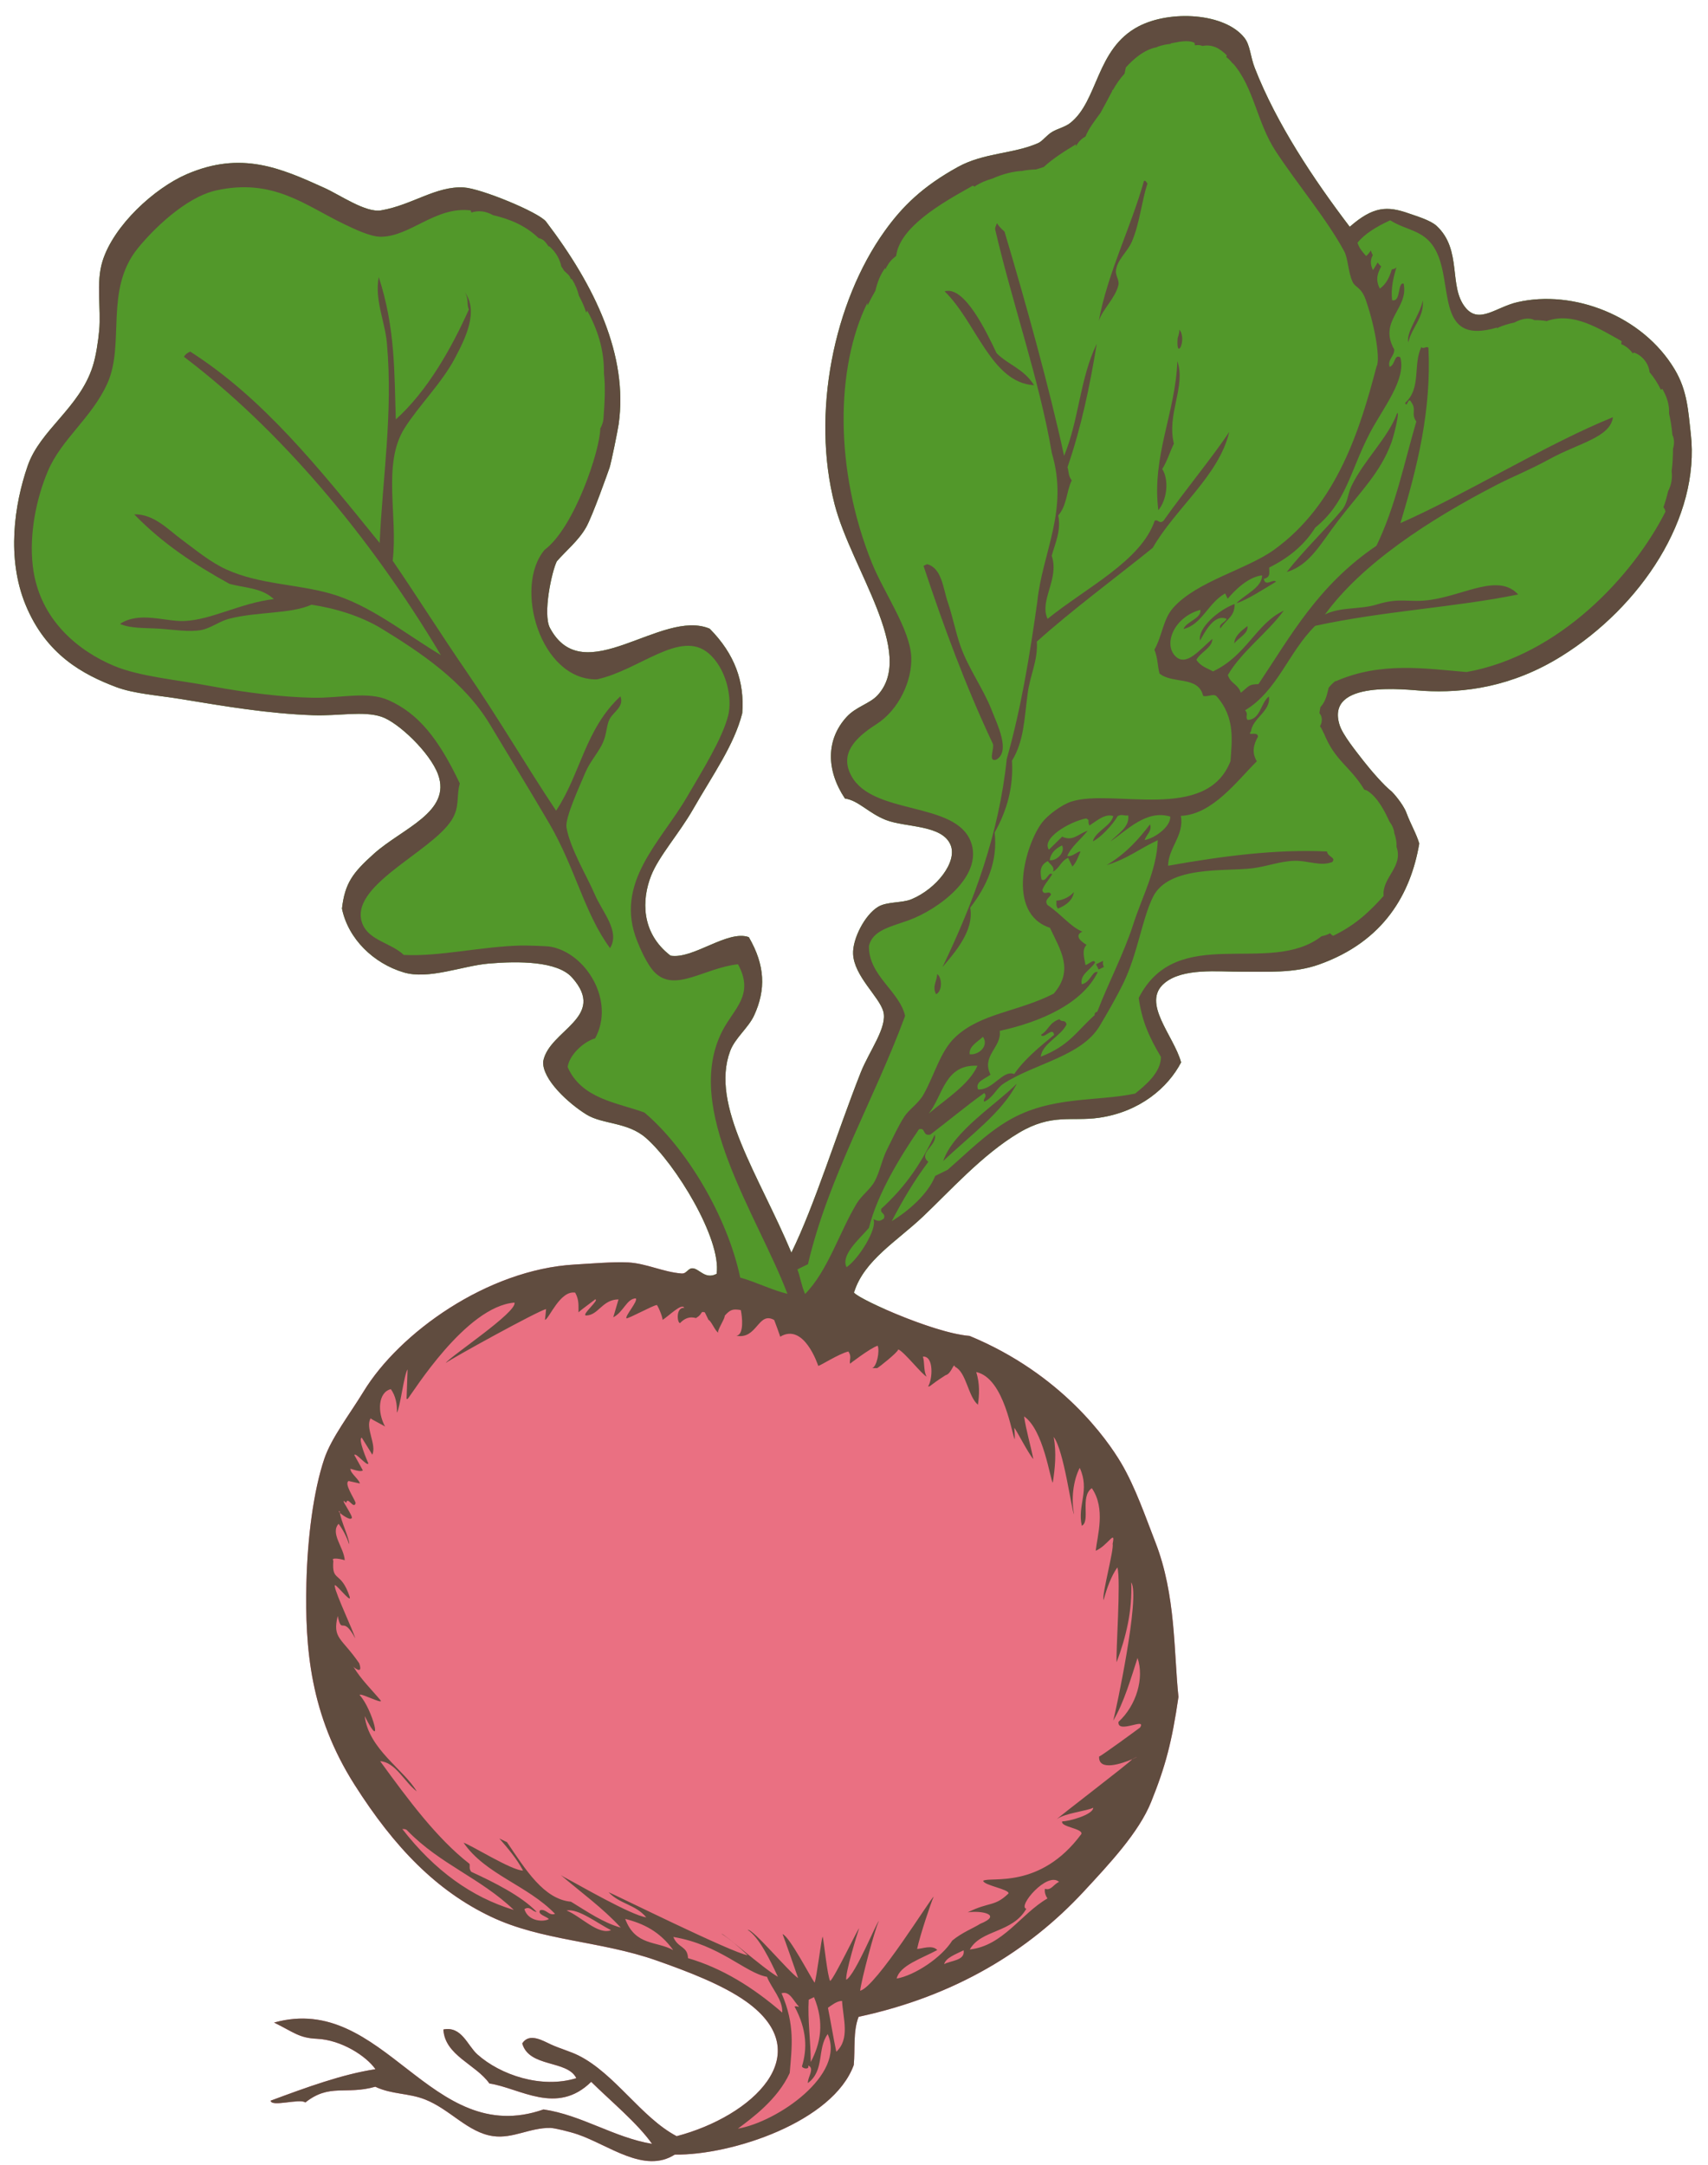 <svg width="101" height="128" viewBox="0 0 101 128" fill="none" xmlns="http://www.w3.org/2000/svg">
<path d="M99.982 25.641C99.831 24.324 99.787 23.107 99.033 21.843C97.132 18.656 93.032 17.106 89.732 17.863C88.465 18.154 87.476 19.168 86.668 18.196C85.625 16.941 86.494 14.784 84.951 13.354C84.59 13.019 83.761 12.776 83.297 12.613C82.035 12.168 81.203 12.19 79.815 13.408C77.704 10.633 75.49 7.327 74.198 4.015C73.934 3.337 73.932 2.682 73.595 2.245C72.439 0.761 69.197 0.579 67.322 1.562C64.793 2.887 64.949 5.985 63.271 7.282C62.985 7.503 62.545 7.607 62.23 7.79C61.898 7.981 61.653 8.341 61.392 8.458C59.933 9.105 58.198 9.018 56.657 9.863C54.558 11.017 53.357 12.205 52.314 13.661C49.296 17.871 47.966 24.454 49.355 29.82C50.342 33.636 54.18 38.623 51.892 41.103C51.427 41.606 50.619 41.775 50.064 42.382C48.844 43.715 48.842 45.522 49.964 47.206C50.761 47.316 51.351 48.068 52.39 48.476C53.551 48.929 55.726 48.739 56.216 49.965C56.612 50.956 55.392 52.534 53.902 53.159C53.345 53.393 52.453 53.29 51.926 53.607C51.136 54.082 50.407 55.508 50.447 56.395C50.505 57.703 51.98 58.91 52.23 59.784C52.495 60.72 51.4 62.13 50.897 63.402C49.482 66.987 48.16 71.289 46.798 74.05C44.873 69.46 41.982 65.339 43.177 62.134C43.467 61.358 44.26 60.761 44.598 60.02C45.29 58.509 45.252 57.073 44.28 55.4C43.017 54.954 40.991 56.721 39.652 56.496C37.884 55.142 37.95 53.163 38.505 51.763C38.962 50.608 40.155 49.286 40.982 47.844C42.156 45.793 43.415 44.047 43.891 42.165C44.035 40.308 43.453 38.67 41.967 37.166C39.111 35.955 34.523 40.867 32.523 37.126C32.082 36.299 32.631 33.778 32.924 33.187C33.455 32.569 34.202 31.974 34.655 31.18C35.036 30.517 35.971 27.862 36.04 27.664C36.139 27.383 36.529 25.453 36.584 25.076C37.155 21.038 35.199 16.92 32.289 13.1C31.847 12.541 28.435 11.141 27.432 11.082C25.784 10.983 24.37 12.122 22.54 12.435C21.625 12.592 20.122 11.532 19.18 11.106C16.58 9.927 14.262 8.909 11.04 10.299C9.137 11.122 6.723 13.318 6.061 15.44C5.663 16.713 5.988 18.253 5.865 19.538C5.805 20.169 5.684 21.025 5.481 21.661C4.696 24.121 2.373 25.409 1.636 27.539C0.843 29.831 0.384 32.991 1.504 35.735C2.727 38.725 4.934 39.882 6.855 40.612C7.922 41.017 9.37 41.107 10.688 41.324C13.382 41.767 15.834 42.185 18.514 42.282C20.009 42.336 21.478 42.012 22.561 42.373C23.549 42.702 25.43 44.491 25.902 45.778C26.715 48 23.792 48.966 22.12 50.462C20.835 51.61 20.396 52.224 20.221 53.712C20.592 55.512 22.094 56.952 23.868 57.484C25.357 57.929 27.345 57.095 28.906 56.962C30.66 56.812 32.96 56.815 33.828 57.788C35.937 60.151 32.453 60.893 32.12 62.751C32.054 63.807 33.622 65.236 34.684 65.89C35.641 66.479 37.109 66.319 38.198 67.273C39.938 68.793 42.669 73.238 42.377 75.304C41.684 75.675 41.339 74.964 40.927 74.978C40.759 74.984 40.669 75.131 40.532 75.219C44.255 76.427 48.842 77.276 52.387 77.422C51.199 76.899 50.356 76.431 50.513 76.368C51.1 74.511 53.037 73.374 54.551 71.945C56.168 70.419 58.08 68.26 60.254 66.966C62.207 65.806 63.36 66.312 64.985 66.079C67.411 65.731 69.067 64.291 69.842 62.805C69.41 61.219 67.477 59.287 68.849 58.127C69.942 57.204 72.023 57.452 73.421 57.444C74.922 57.436 76.505 57.549 77.991 57.021C81.845 55.653 83.422 52.826 83.925 49.868C83.747 49.268 83.441 48.783 83.163 48.045C82.962 47.508 82.341 46.827 82.293 46.791C81.849 46.45 81.061 45.538 80.649 45.011C80.157 44.379 79.402 43.445 79.217 42.869C78.347 40.144 83.188 40.785 84.166 40.842C86.56 40.983 89.394 40.622 92.332 38.794C97.041 35.865 100.55 30.588 99.982 25.641Z" fill="#52982A"/>
<path d="M40.299 75.286C39.219 75.203 38.193 74.682 37.14 74.633C36.221 74.59 35.035 74.696 33.974 74.757C28.806 75.056 23.613 78.795 21.497 82.265C20.69 83.589 19.595 84.998 19.177 86.237C18.537 88.133 18.181 90.896 18.118 93.594C18.032 97.423 18.327 101.353 20.961 105.503C23.334 109.242 25.83 111.789 29.033 113.312C32.047 114.745 35.51 114.735 38.816 115.897C40.643 116.54 42.734 117.332 44.137 118.336C48.455 121.431 44.471 125.116 40.011 126.285C37.924 125.189 36.352 122.577 34.194 121.508C33.727 121.277 33.122 121.11 32.592 120.87C32.125 120.657 31.298 120.141 30.881 120.802C31.286 122.244 33.551 121.77 34.078 122.856C32.006 123.494 29.579 122.659 28.227 121.45C27.635 120.922 27.301 119.762 26.217 119.978C26.305 121.517 28.141 122.037 28.937 123.169C30.752 123.444 32.925 125.072 34.958 123.072C36.124 124.223 37.701 125.52 38.555 126.738C36.312 126.367 34.398 125.036 32.14 124.704C25.43 127.055 22.733 117.75 16.207 119.569C17.376 120.145 17.682 120.48 18.739 120.527C20.198 120.593 21.672 121.562 22.2 122.326C20.246 122.622 18.129 123.396 16.006 124.185C16.023 124.586 17.747 124.034 18.054 124.293C19.492 123.151 20.43 123.86 22.19 123.362C23.18 123.828 24.151 123.726 25.14 124.117C26.619 124.701 27.672 126.079 29.167 126.283C30.333 126.442 31.331 125.778 32.544 125.797C32.782 125.801 33.662 126.01 34.15 126.176C35.988 126.802 38.095 128.525 39.899 127.374C43.294 127.418 49.268 125.426 50.484 122.08C50.572 121.127 50.435 120.097 50.771 119.228C56.494 118.002 60.842 115.316 64.073 111.834C65.599 110.188 67.341 108.333 68.068 106.528C68.925 104.403 69.299 102.963 69.685 100.318C69.404 97.658 69.539 94.292 68.32 91.172C67.75 89.712 67.136 87.909 66.291 86.482C65.473 85.104 62.776 81.228 57.336 78.977C56.058 78.876 53.93 78.102 52.387 77.422C48.842 77.276 44.254 76.427 40.532 75.219C40.467 75.263 40.396 75.294 40.299 75.286Z" fill="#EA7082"/>
<path fill-rule="evenodd" clip-rule="evenodd" d="M22.452 32.101C22.612 28.306 23.252 24.441 22.878 20.276C22.762 18.982 22.139 17.723 22.397 16.38C23.388 19.411 23.313 22.075 23.405 24.795C25.273 23.122 26.715 20.557 27.723 18.3C27.577 17.931 27.743 17.671 27.474 17.26C28.342 18.421 27.478 20.074 26.916 21.146C26.143 22.629 24.761 23.98 23.918 25.32C22.591 27.432 23.542 30.528 23.22 33.147C24.679 35.28 26.072 37.498 27.568 39.675C29.466 42.44 31.146 45.32 32.884 47.925C34.343 45.737 34.583 43.13 36.686 41.164C36.926 41.775 36.275 42.076 36.051 42.507C35.863 42.864 35.888 43.335 35.673 43.853C35.438 44.426 34.895 45 34.619 45.658C34.282 46.461 33.402 48.351 33.498 48.916C33.708 50.16 34.715 51.804 35.172 52.876C35.616 53.92 36.686 55.052 36.074 56.051C34.559 54.005 34.023 51.313 32.462 48.648C31.35 46.748 30.054 44.638 28.989 42.855C27.432 40.244 24.761 38.513 22.609 37.189C21.33 36.402 19.774 35.949 18.419 35.749C17.16 36.309 15.216 36.146 13.533 36.583C12.981 36.728 12.47 37.131 11.918 37.242C11.202 37.386 10.179 37.213 9.428 37.166C8.575 37.112 7.751 37.165 7.096 36.884C8.238 36.121 9.781 36.757 10.886 36.712C12.518 36.648 14.206 35.652 16.192 35.416C15.447 34.724 14.448 34.768 13.554 34.508C11.587 33.416 9.666 32.19 7.937 30.406C9.103 30.379 9.949 31.314 10.726 31.885C11.558 32.498 12.434 33.237 13.407 33.675C15.337 34.547 17.55 34.529 19.516 35.084C21.861 35.746 23.864 37.402 26.071 38.728C21.798 31.566 16.459 25.316 10.881 21.095C10.935 20.969 11.063 20.868 11.248 20.786C15.519 23.509 18.796 27.58 22.452 32.101Z" fill="#604C3F"/>
<path fill-rule="evenodd" clip-rule="evenodd" d="M67.647 10.696C67.751 10.65 67.791 10.785 67.854 10.854C67.506 11.888 67.411 13.152 66.938 14.269C66.666 14.913 66.047 15.349 65.987 16.025C65.964 16.295 66.203 16.576 66.135 16.856C65.948 17.629 65.231 18.238 64.973 18.971C65.514 16.092 66.857 13.49 67.647 10.696Z" fill="#604C3F"/>
<path fill-rule="evenodd" clip-rule="evenodd" d="M61.149 22.774C58.611 22.625 57.731 19.042 55.858 17.223C57.03 16.871 58.326 19.608 58.935 20.884C59.648 21.588 60.532 21.793 61.149 22.774Z" fill="#604C3F"/>
<path fill-rule="evenodd" clip-rule="evenodd" d="M54.821 33.35C55.703 33.59 55.766 34.786 56.044 35.593C56.331 36.425 56.505 37.369 56.797 38.195C57.268 39.525 58.151 40.724 58.628 41.948C58.974 42.833 59.776 44.432 58.911 44.908C58.402 45.068 58.819 44.233 58.712 43.973C57.087 40.532 55.786 36.988 54.611 33.453C54.681 33.418 54.75 33.384 54.821 33.35Z" fill="#604C3F"/>
<path fill-rule="evenodd" clip-rule="evenodd" d="M73.773 37.01C73.822 37.46 73.242 37.695 72.986 38.039C73.002 37.612 73.373 37.306 73.773 37.01Z" fill="#604C3F"/>
<path fill-rule="evenodd" clip-rule="evenodd" d="M62.462 53.244C62.831 53.23 63.268 53.017 63.504 52.734C63.447 53.148 63.146 53.478 62.561 53.712C62.41 53.514 62.498 53.4 62.462 53.244Z" fill="#604C3F"/>
<path fill-rule="evenodd" clip-rule="evenodd" d="M55.415 57.584C55.686 57.74 55.767 58.57 55.352 58.778C55.105 58.288 55.419 57.991 55.415 57.584Z" fill="#604C3F"/>
<path fill-rule="evenodd" clip-rule="evenodd" d="M64.813 57.003C64.951 56.936 65.091 56.867 65.23 56.799C65.215 56.91 65.203 57.023 65.279 57.163C65.174 57.214 65.069 57.266 64.966 57.315C64.914 57.211 64.864 57.106 64.813 57.003Z" fill="#604C3F"/>
<path fill-rule="evenodd" clip-rule="evenodd" d="M60.126 64.064C59.244 65.785 57.331 67.151 55.774 68.639C56.368 66.876 58.882 65.316 60.126 64.064Z" fill="#604C3F"/>
<path d="M99.982 25.641C99.831 24.324 99.787 23.107 99.033 21.843C97.132 18.656 93.032 17.106 89.732 17.863C88.465 18.154 87.476 19.168 86.668 18.196C85.625 16.941 86.494 14.784 84.951 13.354C84.59 13.019 83.761 12.776 83.297 12.613C82.035 12.168 81.203 12.19 79.815 13.408C77.704 10.633 75.49 7.327 74.198 4.015C73.934 3.337 73.932 2.682 73.595 2.245C72.439 0.761 69.197 0.579 67.322 1.562C64.793 2.887 64.949 5.985 63.271 7.282C62.985 7.503 62.545 7.607 62.23 7.79C61.898 7.981 61.653 8.341 61.392 8.458C59.933 9.105 58.198 9.018 56.657 9.863C54.558 11.017 53.357 12.205 52.314 13.661C49.296 17.871 47.966 24.454 49.355 29.82C50.342 33.636 54.18 38.623 51.892 41.103C51.427 41.606 50.619 41.775 50.064 42.382C48.844 43.715 48.842 45.522 49.964 47.206C50.761 47.316 51.351 48.068 52.39 48.476C53.551 48.929 55.726 48.739 56.216 49.965C56.612 50.956 55.392 52.534 53.902 53.159C53.345 53.393 52.453 53.29 51.926 53.607C51.136 54.082 50.407 55.508 50.447 56.395C50.505 57.703 51.98 58.91 52.23 59.784C52.495 60.72 51.4 62.13 50.897 63.402C49.482 66.987 48.16 71.289 46.798 74.05C44.873 69.46 41.982 65.339 43.177 62.134C43.467 61.358 44.26 60.761 44.598 60.02C45.29 58.509 45.252 57.073 44.28 55.4C43.017 54.954 40.991 56.721 39.652 56.496C37.884 55.142 37.95 53.163 38.505 51.763C38.962 50.608 40.155 49.286 40.982 47.844C42.156 45.793 43.415 44.047 43.891 42.165C44.035 40.308 43.453 38.67 41.967 37.166C39.111 35.955 34.523 40.867 32.523 37.126C32.082 36.299 32.631 33.778 32.924 33.187C33.455 32.569 34.202 31.974 34.655 31.18C35.036 30.517 35.971 27.862 36.04 27.664C36.139 27.383 36.529 25.453 36.584 25.076C37.155 21.038 35.199 16.92 32.289 13.1C31.847 12.541 28.435 11.141 27.432 11.082C25.784 10.983 24.37 12.122 22.54 12.435C21.625 12.592 20.122 11.532 19.18 11.106C16.58 9.927 14.262 8.909 11.04 10.299C9.137 11.122 6.723 13.318 6.061 15.44C5.663 16.713 5.988 18.253 5.865 19.538C5.805 20.169 5.684 21.025 5.481 21.661C4.696 24.121 2.373 25.409 1.636 27.539C0.843 29.831 0.384 32.991 1.504 35.735C2.727 38.725 4.934 39.882 6.855 40.612C7.922 41.017 9.37 41.107 10.688 41.324C13.382 41.767 15.834 42.185 18.514 42.282C20.009 42.336 21.478 42.012 22.561 42.373C23.549 42.702 25.43 44.491 25.902 45.778C26.715 48 23.792 48.966 22.12 50.462C20.835 51.61 20.396 52.224 20.221 53.712C20.592 55.512 22.094 56.952 23.868 57.484C25.357 57.929 27.345 57.095 28.906 56.962C30.66 56.812 32.96 56.815 33.828 57.788C35.937 60.151 32.453 60.893 32.12 62.751C32.054 63.807 33.622 65.236 34.684 65.89C35.641 66.479 37.109 66.319 38.198 67.273C39.938 68.793 42.669 73.238 42.377 75.304C41.684 75.675 41.339 74.964 40.927 74.978C40.681 74.987 40.61 75.307 40.301 75.284C39.221 75.201 38.195 74.68 37.142 74.631C36.223 74.588 35.037 74.694 33.976 74.755C28.808 75.054 23.615 78.793 21.499 82.263C20.692 83.587 19.597 84.996 19.179 86.235C18.539 88.131 18.183 90.894 18.12 93.592C18.034 97.421 18.329 101.351 20.963 105.501C23.336 109.24 25.832 111.787 29.035 113.31C32.049 114.743 35.512 114.733 38.818 115.895C40.645 116.538 42.736 117.33 44.139 118.334C48.457 121.429 44.473 125.114 40.013 126.283C37.926 125.187 36.354 122.575 34.196 121.506C33.729 121.275 33.124 121.108 32.594 120.868C32.127 120.655 31.3 120.139 30.883 120.8C31.288 122.242 33.553 121.768 34.08 122.854C32.008 123.492 29.581 122.657 28.229 121.448C27.637 120.92 27.303 119.76 26.219 119.976C26.307 121.515 28.143 122.035 28.939 123.167C30.754 123.442 32.927 125.07 34.96 123.07C36.126 124.221 37.703 125.518 38.557 126.736C36.314 126.365 34.4 125.034 32.142 124.702C25.432 127.053 22.735 117.748 16.209 119.567C17.378 120.143 17.684 120.478 18.741 120.525C20.2 120.591 21.674 121.56 22.202 122.324C20.248 122.62 18.131 123.394 16.008 124.183C16.025 124.584 17.749 124.032 18.056 124.291C19.494 123.149 20.432 123.858 22.192 123.36C23.182 123.826 24.153 123.724 25.142 124.115C26.621 124.699 27.674 126.077 29.169 126.281C30.335 126.44 31.333 125.776 32.546 125.795C32.784 125.799 33.664 126.008 34.152 126.174C35.99 126.8 38.097 128.523 39.901 127.372C43.296 127.416 49.27 125.424 50.486 122.078C50.574 121.125 50.437 120.095 50.773 119.226C56.496 118 60.844 115.314 64.075 111.832C65.601 110.186 67.343 108.331 68.07 106.526C68.927 104.401 69.301 102.961 69.687 100.316C69.406 97.656 69.541 94.29 68.322 91.17C67.752 89.71 67.138 87.907 66.293 86.48C65.475 85.102 62.778 81.226 57.338 78.975C55.075 78.796 50.152 76.51 50.515 76.367C51.102 74.51 53.039 73.373 54.553 71.944C56.17 70.418 58.082 68.259 60.256 66.965C62.209 65.805 63.362 66.311 64.987 66.078C67.413 65.73 69.069 64.29 69.844 62.804C69.412 61.218 67.479 59.286 68.851 58.126C69.944 57.203 72.025 57.451 73.423 57.443C74.924 57.435 76.507 57.548 77.993 57.02C81.847 55.652 83.424 52.825 83.927 49.867C83.749 49.267 83.443 48.782 83.165 48.044C82.964 47.507 82.343 46.826 82.295 46.79C81.851 46.449 81.063 45.537 80.651 45.01C80.159 44.378 79.404 43.444 79.219 42.868C78.349 40.143 83.19 40.784 84.168 40.841C86.562 40.982 89.396 40.621 92.334 38.793C97.041 35.865 100.55 30.588 99.982 25.641ZM47.777 74.736C48.977 69.596 51.708 64.984 53.522 60.056C53.188 58.587 51.362 57.679 51.384 55.936C51.578 54.995 52.674 54.786 53.734 54.403C55.46 53.778 58.169 51.807 57.411 49.768C56.511 47.349 51.608 48.215 50.341 45.861C49.658 44.594 50.489 43.664 51.823 42.814C53.158 41.964 53.947 40.227 53.886 38.839C53.813 37.199 52.263 35.029 51.553 33.266C49.339 27.761 49.411 21.736 51.287 17.906C51.295 17.959 51.295 18.009 51.3 18.061C51.442 17.767 51.6 17.475 51.766 17.184C51.881 16.692 52.054 16.231 52.346 15.84C52.356 15.872 52.359 15.904 52.366 15.935C52.38 15.892 52.389 15.848 52.411 15.808C52.593 15.477 52.738 15.327 52.993 15.13C53.201 13.438 55.646 12.027 57.373 11.064C57.516 10.953 57.584 10.973 57.615 11.039C57.943 10.811 58.321 10.662 58.716 10.545C59.282 10.286 59.913 10.136 60.392 10.107C60.392 10.109 60.392 10.112 60.392 10.114C60.673 10.055 60.968 10.025 61.271 10.015C61.421 9.968 61.57 9.923 61.721 9.873C62.252 9.376 62.988 8.915 63.624 8.53C63.628 8.572 63.622 8.611 63.624 8.652C63.755 8.4 63.946 8.203 64.192 8.069C64.366 7.617 64.727 7.15 65.073 6.678C65.3 6.262 65.528 5.845 65.737 5.443C65.742 5.432 65.749 5.425 65.754 5.415C65.765 5.371 65.777 5.326 65.782 5.282C65.788 5.304 65.789 5.328 65.794 5.351C66.002 4.967 66.239 4.64 66.499 4.352C66.522 4.232 66.552 4.114 66.573 3.992C66.963 3.548 67.636 2.937 68.383 2.797C68.419 2.782 68.449 2.763 68.486 2.75C68.726 2.668 68.971 2.62 69.217 2.595C69.223 2.585 69.227 2.574 69.233 2.565C69.727 2.471 70.233 2.348 70.633 2.528C70.649 2.58 70.651 2.628 70.656 2.676C70.715 2.673 70.771 2.666 70.831 2.664C70.932 2.661 71.019 2.685 71.102 2.718C71.688 2.601 72.142 2.863 72.546 3.273C72.538 3.306 72.523 3.338 72.514 3.372C72.674 3.495 72.802 3.623 72.888 3.757C72.894 3.753 72.898 3.748 72.905 3.744C74.156 5.166 74.312 7.231 75.449 8.957C76.736 10.914 78.475 12.974 79.49 14.859C79.722 15.291 79.719 16.121 79.992 16.68C80.15 17.004 80.499 16.976 80.761 17.725C81.367 19.465 81.621 21.326 81.397 21.674C80.448 25.293 79.084 29.819 75.325 32.511C73.708 33.67 70.77 34.363 69.377 35.929C68.77 36.614 68.742 37.548 68.264 38.409C68.469 38.913 68.442 39.337 68.563 39.812C69.317 40.452 70.864 39.935 71.143 41.134C71.372 41.23 71.711 40.993 71.921 41.142C73.078 42.417 72.833 43.857 72.765 44.99C71.356 48.651 65.789 46.598 63.352 47.388C62.762 47.58 61.958 48.19 61.628 48.616C60.645 49.892 59.451 53.978 62.086 54.847C62.701 56.16 63.522 57.346 62.309 58.741C60.172 59.834 57.989 59.886 56.472 61.328C55.605 62.154 55.268 63.527 54.623 64.683C54.313 65.241 53.758 65.574 53.469 66.021C53.1 66.593 52.784 67.305 52.465 67.931C52.145 68.556 52.038 69.257 51.719 69.843C51.473 70.297 50.951 70.666 50.669 71.13C49.653 72.8 48.957 75.131 47.607 76.496C47.384 75.985 47.336 75.536 47.154 75.04C47.359 74.94 47.569 74.837 47.777 74.736ZM68.005 48.731C67.341 49.601 66.603 50.446 65.439 51.145C66.75 50.731 67.261 50.236 68.463 49.669C68.405 51.441 67.538 53.009 67.015 54.636C66.445 56.406 65.554 58.069 64.888 59.804C64.759 59.846 64.714 59.917 64.732 60.009C63.63 60.995 63.242 61.807 61.544 62.47C61.627 61.689 62.738 61.261 63.066 60.565C63.003 60.243 62.756 60.456 62.654 60.249C62.019 60.464 62.019 60.898 61.556 61.172C61.708 61.483 62.256 60.648 62.333 61.179C61.439 61.913 60.55 62.649 59.976 63.492C59.285 63.23 58.736 64.449 57.84 64.405C57.637 63.96 58.23 63.787 58.574 63.53C58.011 62.412 59.247 61.912 59.118 60.941C61.498 60.424 63.989 59.351 64.911 57.47C64.589 57.364 64.491 58.074 63.97 58.187C63.834 57.621 64.492 57.326 64.761 56.898C64.669 56.663 64.368 57.032 64.189 57.048C64.117 56.617 63.954 56.157 64.253 55.856C64.031 55.726 63.453 55.335 64.001 55.075C63.298 54.786 62.745 54.038 61.94 53.499C61.732 53.196 62.059 53.077 62.153 52.878C62.051 52.589 61.709 52.993 61.637 52.614C61.752 52.277 62.041 52.001 62.217 51.685C62.026 51.479 61.858 52.191 61.591 51.991C61.501 51.555 61.477 51.141 61.965 50.905C62.115 51.133 62.379 51.236 62.27 51.53C62.685 51.297 62.704 50.927 63.161 50.709C63.246 50.883 63.331 51.056 63.415 51.229C63.661 50.967 63.753 50.652 63.891 50.353C63.779 50.263 63.427 50.678 63.111 50.604C63.347 50.049 63.921 49.61 64.318 49.111C63.799 49.267 63.449 49.769 62.81 49.46C62.546 49.716 62.292 49.977 62.025 50.23C61.569 49.556 63.239 48.578 64.22 48.384C64.495 48.506 64.277 48.521 64.424 48.801C64.89 48.5 65.347 48.083 65.831 48.243C65.697 48.833 64.774 49.152 64.622 49.736C65.041 49.559 65.806 48.757 66.09 48.246C66.342 48.103 66.493 48.252 66.714 48.2C66.819 48.873 66.126 49.27 65.661 49.746C66.643 49.084 67.794 47.842 69.203 48.275C69.226 48.88 68.284 49.555 67.685 49.662C67.783 49.348 68.14 49.125 68.005 48.731ZM57.802 63.004C57.304 64.105 56 64.929 54.919 65.829C55.753 64.795 55.856 62.898 57.802 63.004ZM57.341 62.324C57.282 61.87 57.777 61.606 58.129 61.295C58.485 61.825 57.894 62.383 57.341 62.324ZM62.071 50.853C62.126 50.496 62.339 50.194 62.805 49.978C63.007 50.406 62.474 50.907 62.071 50.853ZM38.107 65.77C36.543 65.19 34.39 64.976 33.567 63.08C33.659 62.385 34.482 61.591 35.192 61.384C36.396 59.174 34.654 56.332 32.546 55.964C32.299 55.921 31.064 55.891 30.834 55.896C28.498 55.946 25.951 56.567 23.874 56.451C23.16 55.76 21.86 55.605 21.453 54.663C20.482 52.413 25.466 50.418 26.702 48.488C27.209 47.698 26.97 47.089 27.19 46.314C25.933 43.667 24.744 42.184 22.982 41.396C21.749 40.844 20.149 41.279 18.521 41.249C16.77 41.217 14.623 40.963 12.508 40.568C10.469 40.186 8.276 40.001 6.76 39.371C4.723 38.525 2.313 36.69 1.939 33.461C1.719 31.567 2.144 29.487 2.824 27.866C3.626 25.956 5.433 24.702 6.351 22.66C7.405 20.318 6.161 17.138 8.141 14.687C8.989 13.637 10.939 11.665 12.791 11.255C16.175 10.51 18.073 12.164 20.35 13.248C20.874 13.498 21.876 13.999 22.522 13.996C24.27 13.985 25.754 12.185 27.831 12.439C27.85 12.482 27.858 12.523 27.872 12.565C28.286 12.428 28.72 12.474 29.154 12.719C30.13 12.946 31.056 13.317 31.848 14.074C31.976 14.106 32.098 14.157 32.187 14.246C32.289 14.349 32.371 14.46 32.442 14.575C32.456 14.57 32.464 14.559 32.48 14.558C32.906 14.935 33.105 15.343 33.196 15.76C33.258 15.842 33.312 15.924 33.357 16.007C33.438 16.082 33.522 16.154 33.6 16.233C33.681 16.314 33.729 16.407 33.762 16.504C33.78 16.502 33.79 16.49 33.81 16.49C34.025 16.826 34.155 17.155 34.232 17.481C34.409 17.802 34.556 18.135 34.666 18.483C34.689 18.445 34.7 18.404 34.726 18.367C35.486 19.747 35.728 20.95 35.713 22.063C35.805 22.877 35.759 23.768 35.684 24.762C35.671 24.937 35.601 25.139 35.496 25.336C35.489 26.587 33.973 31.189 32.201 32.507C30.358 34.697 31.945 40.205 35.292 40.164C37.815 39.618 40.224 37.196 41.899 38.619C42.959 39.519 43.323 41.283 43.056 42.314C42.706 43.668 41.575 45.487 40.622 47.116C39.06 49.789 36.292 52.187 37.685 55.648C37.825 55.996 38.244 57.006 38.706 57.474C39.912 58.7 41.623 57.228 43.639 57.003C44.63 58.816 43.402 59.61 42.719 60.936C40.347 65.543 44.781 71.79 46.564 76.487C45.603 76.253 44.721 75.791 43.771 75.526C43.016 71.925 40.583 67.855 38.107 65.77ZM23.79 108.124C23.905 108.126 24.021 108.125 24.1 108.231C26.045 110.227 28.407 111.016 30.385 112.91C27.896 112.162 25.693 110.577 23.79 108.124ZM33.499 112.94C34.209 112.814 35.32 113.7 36.135 114.106C35.364 114.409 34.339 113.276 33.499 112.94ZM36.971 113.44C38.036 113.706 39.029 114.186 39.808 115.284C38.839 114.737 37.574 115.051 36.971 113.44ZM40.685 115.76C40.657 115.028 40.089 115.181 39.815 114.506C42.568 114.966 44.076 116.636 45.354 116.863C45.629 117.555 46.294 118.2 46.258 118.978C44.543 117.493 42.709 116.35 40.685 115.76ZM43.633 125.839C44.45 125.227 45.979 124.123 46.699 122.548C46.825 121.001 47.026 119.706 46.217 117.836C46.707 117.675 46.922 118.308 47.248 118.625C47.153 118.646 47.093 118.571 46.988 118.623C47.725 120.003 47.737 121.136 47.422 122.154C47.451 122.297 47.898 122.368 47.785 122.106C48.208 122.257 47.736 122.837 47.774 123.144C48.78 122.391 48.304 121.128 48.944 120.249C50.029 122.644 45.964 125.438 43.633 125.839ZM47.822 118.216C47.926 118.164 48.031 118.113 48.135 118.064C48.764 119.582 48.522 120.798 47.942 121.901C47.945 120.687 47.75 119.404 47.822 118.216ZM49.453 121.292C49.268 120.419 49.138 119.565 48.959 118.693C49.16 118.557 49.48 118.289 49.793 118.286C49.857 119.35 50.271 120.533 49.453 121.292ZM55.833 116.113C55.923 115.739 56.504 115.534 56.982 115.295C57.087 115.913 56.21 115.896 55.833 116.113ZM61.94 112.229C60.356 113.148 59.323 115.022 57.346 115.247C58.026 114.051 59.856 114.291 60.69 112.84C60.147 112.714 61.926 110.615 62.626 111.251C62.296 111.392 62.157 111.785 61.792 111.658C61.764 111.821 61.79 112.004 61.94 112.229ZM51.902 79.556C52.03 79.865 51.852 80.789 51.574 80.878C51.674 80.876 51.77 80.877 51.869 80.877C51.886 80.866 51.906 80.857 51.921 80.847C51.929 80.858 53.112 79.936 53.114 79.774C53.425 79.86 54.55 81.295 54.795 81.378C54.603 81.069 54.687 80.521 54.573 80.199C55.239 80.143 55.147 81.566 54.88 81.962C55.042 81.968 54.88 81.962 55.913 81.298C56.28 81.21 56.388 80.503 56.473 80.8C57.148 81.12 57.241 82.554 57.829 83.044C57.911 82.44 57.946 81.819 57.729 81.111C59.409 81.472 59.854 84.926 60.006 85.082C60.012 84.86 59.998 84.632 59.979 84.401C60.133 84.6 60.811 85.925 61.105 86.258C60.938 85.421 60.678 84.553 60.557 83.733C61.71 84.523 62.096 87.45 62.254 87.657C62.387 86.792 62.481 85.914 62.309 84.944C62.926 85.783 63.354 89.254 63.514 89.529C63.335 88.618 63.461 87.525 63.848 86.774C64.464 88.114 63.694 88.976 63.971 90.2C64.503 89.92 63.844 88.48 64.563 87.974C65.397 89.186 64.888 90.784 64.793 91.675C65.5 91.38 65.983 90.365 65.795 91.263C65.882 91.615 65.157 94.227 65.252 94.597C65.461 93.871 65.699 93.194 66.074 92.658C66.296 93.37 65.97 97.785 66.031 98.264C66.582 96.783 66.963 95.242 66.894 93.547C67.443 94.344 65.972 101.218 65.83 101.715C66.451 100.683 66.885 99.194 67.266 98.013C67.675 99.195 67.2 100.822 66.141 101.789C66.059 102.542 67.833 101.49 67.414 102.127C67.332 102.191 65.045 103.869 64.994 103.838C64.944 104.739 66.351 104.255 66.958 103.996C66.961 103.993 66.971 103.984 66.973 103.982C67.369 103.79 67.264 103.865 66.958 103.996C66.703 104.288 62.669 107.349 62.495 107.545C62.935 107.191 64.299 107.057 64.646 106.867C64.647 107.275 63.214 107.677 62.814 107.672C62.672 108.005 64.083 108.094 63.939 108.428C61.505 111.717 58.572 110.923 58.14 111.184C58.159 111.451 59.669 111.682 59.64 111.932C58.798 112.742 58.533 112.403 57.226 113.051C58.075 112.93 59.287 113.198 57.962 113.729C57.549 113.994 56.909 114.229 56.312 114.717C55.675 115.729 54.105 116.771 53.022 116.968C53.204 116.192 54.474 115.79 55.425 115.28C55.127 114.955 54.547 115.202 54.232 115.216C54.408 114.389 55.047 112.493 55.208 112.128C55.086 112.136 51.809 117.459 50.863 117.686C50.929 117.071 51.711 114.115 51.968 113.567C51.843 113.617 50.572 116.761 50.039 117.037C49.99 116.602 50.675 114.368 50.802 113.993C50.734 114.015 49.354 116.906 49.091 117.112C48.923 116.816 48.72 114.751 48.648 114.488C48.58 114.497 48.301 116.885 48.17 117.212C47.941 116.902 46.685 114.473 46.276 114.339C46.395 114.627 47.1 116.657 47.196 116.939C46.642 116.577 44.509 113.997 44.213 114.086C44.895 114.523 45.564 115.922 46 116.863C45.062 116.315 42.84 114.315 42.662 114.318C43.206 114.664 43.713 115.115 44.214 115.586C43.373 115.491 36.136 111.893 35.991 111.864C36.66 112.57 37.57 112.577 38.217 113.348C37.331 113.233 34.177 111.398 33.362 110.971C33.291 110.934 33.223 110.886 33.154 110.843C34.344 111.86 35.668 112.813 36.707 113.955C35.653 113.656 34.72 113.005 33.765 112.423C32.151 112.272 31.084 110.53 29.979 108.901C29.828 108.83 29.675 108.76 29.527 108.683C30.03 109.264 30.549 109.866 30.928 110.58C30.285 110.598 27.787 109.03 27.414 108.937C28.706 110.815 31.18 111.443 32.822 113.14C32.456 113.281 32.295 112.826 31.942 112.924C31.752 113.17 32.327 113.296 32.456 113.447C32.19 113.625 31.242 113.618 31.009 112.863C31.345 112.645 31.474 113.022 31.734 113.025C30.844 112.083 29.165 111.25 27.866 110.654C27.716 110.457 27.803 110.342 27.765 110.185C25.827 108.678 24.15 106.407 22.48 104.116C23.386 104.172 23.91 105.34 24.643 105.9C23.894 104.62 21.796 103.399 21.566 101.449C22.717 103.735 22.037 101.037 21.271 100.213C21.225 100.02 22.601 100.752 22.52 100.536C21.973 99.88 21.372 99.306 20.918 98.564C20.897 98.542 20.885 98.53 20.867 98.512C20.597 98.243 20.693 98.365 20.867 98.512C21.095 98.706 21.449 98.933 21.242 98.328C20.195 96.804 19.645 96.881 19.97 95.529C20.221 96.709 20.245 95.423 21.007 96.855C20.894 96.415 19.864 94.261 19.8 93.792C19.671 93.354 20.783 94.855 20.683 94.41C20.144 92.786 19.612 93.595 19.711 92.261C19.533 92.035 20.233 92.175 20.385 92.237C20.343 91.482 19.511 90.649 20.023 90.082C20.304 90.463 20.502 90.868 20.65 91.292C20.673 90.991 20.14 89.85 20.101 89.437C20.024 89.366 19.996 89.318 20.094 89.348C20.091 89.369 20.098 89.407 20.101 89.437C20.271 89.594 20.707 89.874 20.772 89.76C21.026 89.785 19.916 88.32 20.477 88.847C20.543 88.401 20.928 89.284 21.031 88.85C20.965 88.602 20.311 87.669 20.625 87.551C20.625 87.561 21.271 87.69 21.273 87.698C21.312 87.557 20.7 87.042 20.743 86.903C20.555 86.688 21.19 87.071 21.456 86.931C21.499 86.993 20.926 85.963 20.95 86.019C21.022 85.821 21.704 86.71 21.785 86.516C21.69 86.308 21.157 85.057 21.392 84.989C21.41 85.025 22.004 85.964 22.015 85.998C22.29 85.398 21.572 84.392 21.922 83.841C21.864 83.87 22.834 84.33 22.779 84.35C22.288 83.457 22.371 82.302 23.112 82.121C23.406 82.535 23.489 83.023 23.469 83.514C23.651 83.266 23.904 81.192 24.101 80.956C24.104 80.929 24.042 82.73 24.04 82.701C24.064 82.694 24.084 82.701 24.105 82.702C24.418 82.332 27.546 77.23 30.425 77.005C30.583 77.575 26.666 80.153 26.356 80.576C26.752 80.279 31.754 77.526 32.291 77.386C32.274 77.601 32.249 77.813 32.226 78.026C32.467 77.981 33.116 76.266 34.013 76.417C34.261 76.869 34.198 77.211 34.208 77.581C34.36 77.423 35.31 76.752 35.176 76.817C35.53 76.784 34.306 77.777 34.671 77.767C35.39 77.748 35.625 76.816 36.575 76.817C36.576 76.807 36.263 77.884 36.264 77.875C36.878 77.559 37.06 76.766 37.601 76.756C37.725 76.937 36.965 77.773 37.041 77.937C37.206 77.943 38.657 77.146 38.825 77.154C38.835 77.029 39.194 77.839 39.179 78.028C39.526 77.818 40.321 77.005 40.461 77.316C39.963 77.267 40.032 78.201 40.212 78.217C40.74 77.657 41.202 77.985 41.176 77.906C41.575 77.674 41.392 77.492 41.679 77.582C41.747 77.721 41.815 77.859 41.883 77.998C41.88 78.004 41.874 78.009 41.872 78.015C42.044 78.038 42.312 78.749 42.482 78.777C42.361 78.705 42.885 77.945 42.855 77.782C43.192 77.401 43.346 77.373 43.807 77.447C43.891 77.836 44.011 78.919 43.539 78.964C44.779 79.204 44.827 77.5 45.778 78.032C45.747 77.938 46.197 79.133 46.128 79.026C47.551 78.161 48.372 80.715 48.386 80.744C48.496 80.75 49.576 80.04 50.168 79.895C50.377 80.199 50.217 80.375 50.264 80.622C50.144 80.7 51.513 79.654 51.902 79.556ZM98.93 26.539C98.93 26.984 98.903 27.428 98.851 27.858C98.903 28.293 98.827 28.683 98.642 29.036C98.563 29.368 98.471 29.686 98.366 29.98C98.366 29.982 98.364 29.984 98.363 29.986C98.415 30.041 98.46 30.113 98.486 30.245C96.565 34.046 92.198 38.752 86.719 39.729C84.269 39.523 81.645 39.106 78.983 40.276C78.981 40.268 78.981 40.261 78.979 40.253C78.819 40.373 78.682 40.509 78.567 40.66C78.473 41.062 78.381 41.491 78.082 41.799C78.058 41.916 78.037 42.037 78.022 42.16C78.196 42.342 78.211 42.672 78.056 42.934C78.147 43.062 78.216 43.193 78.262 43.327C78.268 43.329 78.274 43.328 78.279 43.33C78.942 45.001 79.823 45.27 80.677 46.684C80.753 46.7 80.826 46.724 80.891 46.768C81.464 47.161 81.853 47.886 82.161 48.564C82.316 48.771 82.433 49.017 82.449 49.251C82.55 49.531 82.596 49.806 82.582 50.064C82.997 51.26 81.709 51.871 81.819 52.962C81.048 53.825 80.205 54.663 78.838 55.32C78.748 55.277 78.692 55.228 78.657 55.171C78.494 55.257 78.323 55.313 78.149 55.346C75.071 57.743 69.617 54.522 67.336 58.996C67.52 60.324 67.928 61.27 68.652 62.485C68.644 63.417 67.72 64.166 67.125 64.649C64.83 65.134 62.141 64.773 59.639 66.237C58.292 67.025 57.178 68.167 56.03 69.159C55.788 69.278 55.544 69.397 55.302 69.515C54.896 70.566 53.715 71.599 52.734 72.189C53.356 70.985 54.051 69.808 54.895 68.681C54.249 68.156 55.46 67.712 55.275 67.077C54.466 68.787 53.58 70.112 52.117 71.456C52.013 71.736 52.39 71.7 52.269 72.029C51.979 72.28 51.829 72.131 51.645 72.074C51.905 72.621 50.773 74.43 50.06 74.913C49.7 74.198 50.798 73.267 51.381 72.591C51.894 70.54 53.269 68.324 54.343 66.757C54.759 66.638 54.525 67.174 55.014 67.074C56.083 66.257 57.089 65.417 58.204 64.614C58.419 64.862 58.099 64.925 58.198 65.134C58.738 64.881 58.917 64.334 59.35 64.056C61.206 62.857 63.966 62.446 65.038 60.634C65.505 59.848 66.056 58.885 66.411 58.157C67.277 56.385 67.52 54.377 68.173 53.038C69.095 51.143 72.478 51.531 74.051 51.331C74.936 51.22 75.705 50.909 76.547 50.888C77.37 50.869 78.065 51.232 78.778 50.962C79.032 50.679 78.49 50.658 78.473 50.336C75.485 50.194 72.308 50.602 69.073 51.18C69.088 50.115 70.043 49.373 69.829 48.23C71.703 48.155 73.164 46.145 74.321 45.004C74.023 44.518 74.106 44.047 74.388 43.553C74.383 43.19 73.707 43.561 73.976 43.237C74.063 42.457 75.174 42.031 75.033 41.173C74.532 41.568 74.542 42.539 73.774 42.561C73.609 42.331 73.854 42.242 73.625 41.99C75.544 40.844 76.192 38.546 77.772 36.997C81.807 36.116 86.069 35.905 89.775 35.142C88.616 33.891 86.668 35.147 84.635 35.456C83.317 35.658 82.852 35.289 81.416 35.736C80.432 36.043 79.266 35.863 78.35 36.328C80.522 33.341 84.473 30.74 88.541 28.645C89.458 28.172 90.443 27.788 91.669 27.119C93.367 26.191 95.23 25.853 95.376 24.665C91.424 26.265 86.724 29.2 82.812 30.925C83.809 27.624 84.649 24.27 84.469 20.565C84.371 20.426 84.139 20.68 84.054 20.508C83.537 21.545 84.068 22.943 83.088 23.82C83.215 24.162 83.26 23.408 83.451 23.772C83.789 24.235 83.414 24.453 83.752 24.917C83.029 27.386 82.523 29.931 81.396 32.262C77.941 34.6 76.336 37.577 74.417 40.443C73.824 40.454 73.869 40.56 73.375 40.953C73.187 40.407 72.795 40.452 72.607 39.908C73.4 38.532 74.948 37.417 75.913 36.099C74.272 36.865 73.723 38.757 71.728 39.691C71.39 39.495 71.014 39.41 70.747 39.006C70.976 38.565 71.692 38.291 71.693 37.771C70.965 38.368 70.12 39.511 69.452 38.735C68.821 37.999 69.45 36.471 70.983 36.052C71.058 36.569 70.14 36.745 69.987 37.184C71.077 36.92 71.43 35.657 72.446 35.081C72.497 35.184 72.548 35.289 72.598 35.394C73.022 34.889 73.818 34.099 74.634 34.014C74.628 34.734 73.648 35.119 73.114 35.659C73.68 35.506 74.786 34.79 75.46 34.386C75.267 34.194 74.825 34.72 74.736 34.223C75.175 34.114 75.032 33.803 75.053 33.551C76.36 32.902 77.21 32.096 77.775 31.191C79.628 29.682 79.819 27.886 80.994 25.619C81.747 24.167 83.182 22.431 82.802 21.122C82.433 20.919 82.505 21.592 82.173 21.687C82.028 21.26 82.479 21.04 82.443 20.652C81.482 18.963 83.325 18.236 83 16.766C82.625 16.668 82.859 17.888 82.317 17.744C82.242 17.04 82.392 16.414 82.578 15.8C82.558 15.815 82.547 15.839 82.525 15.852C82.451 15.895 82.377 15.912 82.302 15.928C82.173 16.363 81.986 16.781 81.597 17.063C81.307 16.516 81.478 16.127 81.675 15.748C81.618 15.7 81.562 15.649 81.516 15.588C81.498 15.565 81.482 15.541 81.464 15.517C81.378 15.67 81.28 15.819 81.191 15.971C81.004 15.609 81.047 15.327 81.179 15.076C81.16 15.04 81.136 15.008 81.119 14.97C81.094 14.915 81.084 14.857 81.07 14.8C80.991 14.917 80.906 15.033 80.785 15.137C80.599 14.917 80.403 14.734 80.273 14.353C80.687 13.83 81.379 13.404 82.207 13.023C83.162 13.628 84.125 13.582 84.786 14.605C86.053 16.569 84.736 20.486 88.527 19.362C88.523 19.379 88.529 19.397 88.527 19.414C88.558 19.391 88.59 19.365 88.627 19.35C88.873 19.243 89.198 19.143 89.556 19.065C89.957 18.852 90.399 18.749 90.737 18.925C90.988 18.922 91.232 18.94 91.46 18.983C93.036 18.412 94.595 19.452 95.888 20.163C95.89 20.226 95.871 20.282 95.865 20.342C96.118 20.44 96.355 20.622 96.561 20.9C96.578 20.882 96.589 20.862 96.607 20.843C97.086 20.977 97.506 21.498 97.543 22C97.807 22.315 98.033 22.665 98.217 23.046C98.242 23.025 98.264 23.004 98.299 22.986C98.615 23.536 98.722 24.013 98.697 24.447C98.792 24.856 98.857 25.277 98.893 25.703C99.016 25.952 99.014 26.249 98.93 26.539Z" fill="#604C3F"/>
<path d="M57.372 53.661C58.374 52.357 59.007 50.927 58.817 49.213C59.542 47.93 59.936 46.533 59.843 44.969C60.541 43.822 60.563 42.584 60.764 41.034C60.916 39.857 61.377 39.088 61.313 37.927C63.436 36.026 65.873 34.233 68.163 32.389C69.509 30.048 72.077 28.126 72.691 25.534C71.69 27.039 70.014 29.065 68.801 30.787C68.553 31.003 68.49 30.683 68.282 30.783C67.468 33.163 64.256 34.719 61.947 36.584C61.438 35.478 62.663 34.232 62.191 32.852C62.407 32.086 62.754 31.369 62.578 30.469C63.101 29.868 63.049 29.07 63.376 28.402C63.15 28.092 63.211 27.882 63.124 27.621C63.937 25.269 64.449 22.814 64.855 20.322C63.845 22.403 63.811 24.82 62.923 26.944C62.046 22.902 60.666 17.941 59.401 13.692C59.2 13.522 59.056 13.358 58.956 13.197C58.872 13.372 58.829 13.503 58.85 13.57C59.861 17.937 61.478 22.514 62.198 26.782C63.214 30.167 61.633 32.66 61.336 35.593C60.893 38.738 60.387 41.861 59.533 44.863C59.08 49.249 57.605 53.28 55.73 57.175C56.386 56.386 57.624 55.049 57.372 53.661Z" fill="#604C3F"/>
<path fill-rule="evenodd" clip-rule="evenodd" d="M69.741 19.485C70.206 20.066 69.552 21.357 69.632 20.055C69.642 19.905 69.741 19.768 69.741 19.485Z" fill="#604C3F"/>
<path fill-rule="evenodd" clip-rule="evenodd" d="M69.62 21.352C70.14 22.832 68.98 24.486 69.417 26.227C69.173 26.721 69.028 27.25 68.727 27.726C69.14 28.374 69.012 29.548 68.496 30.161C68.097 26.96 69.519 24.384 69.62 21.352Z" fill="#604C3F"/>
<path fill-rule="evenodd" clip-rule="evenodd" d="M84.131 17.758C84.24 18.721 83.469 19.381 83.276 20.239C83.135 19.612 83.996 18.58 84.131 17.758Z" fill="#604C3F"/>
<path fill-rule="evenodd" clip-rule="evenodd" d="M76.089 33.814C77.086 32.541 78.336 31.349 79.34 30.163C79.709 29.727 79.68 29.219 79.925 28.716C80.678 27.172 82.081 25.887 82.613 24.436C82.79 24.233 82.447 25.698 82.285 26.145C81.637 27.925 80.487 29.015 79.127 30.785C78.123 32.087 77.467 33.409 76.089 33.814Z" fill="#604C3F"/>
<path fill-rule="evenodd" clip-rule="evenodd" d="M72.533 36.583C71.778 36.259 71.212 37.441 70.965 37.864C70.808 37.156 72.026 36.067 73.009 35.705C73.01 36.451 72.593 36.532 72.164 37.149C72.044 36.877 72.472 36.793 72.533 36.583Z" fill="#604C3F"/>
</svg>
